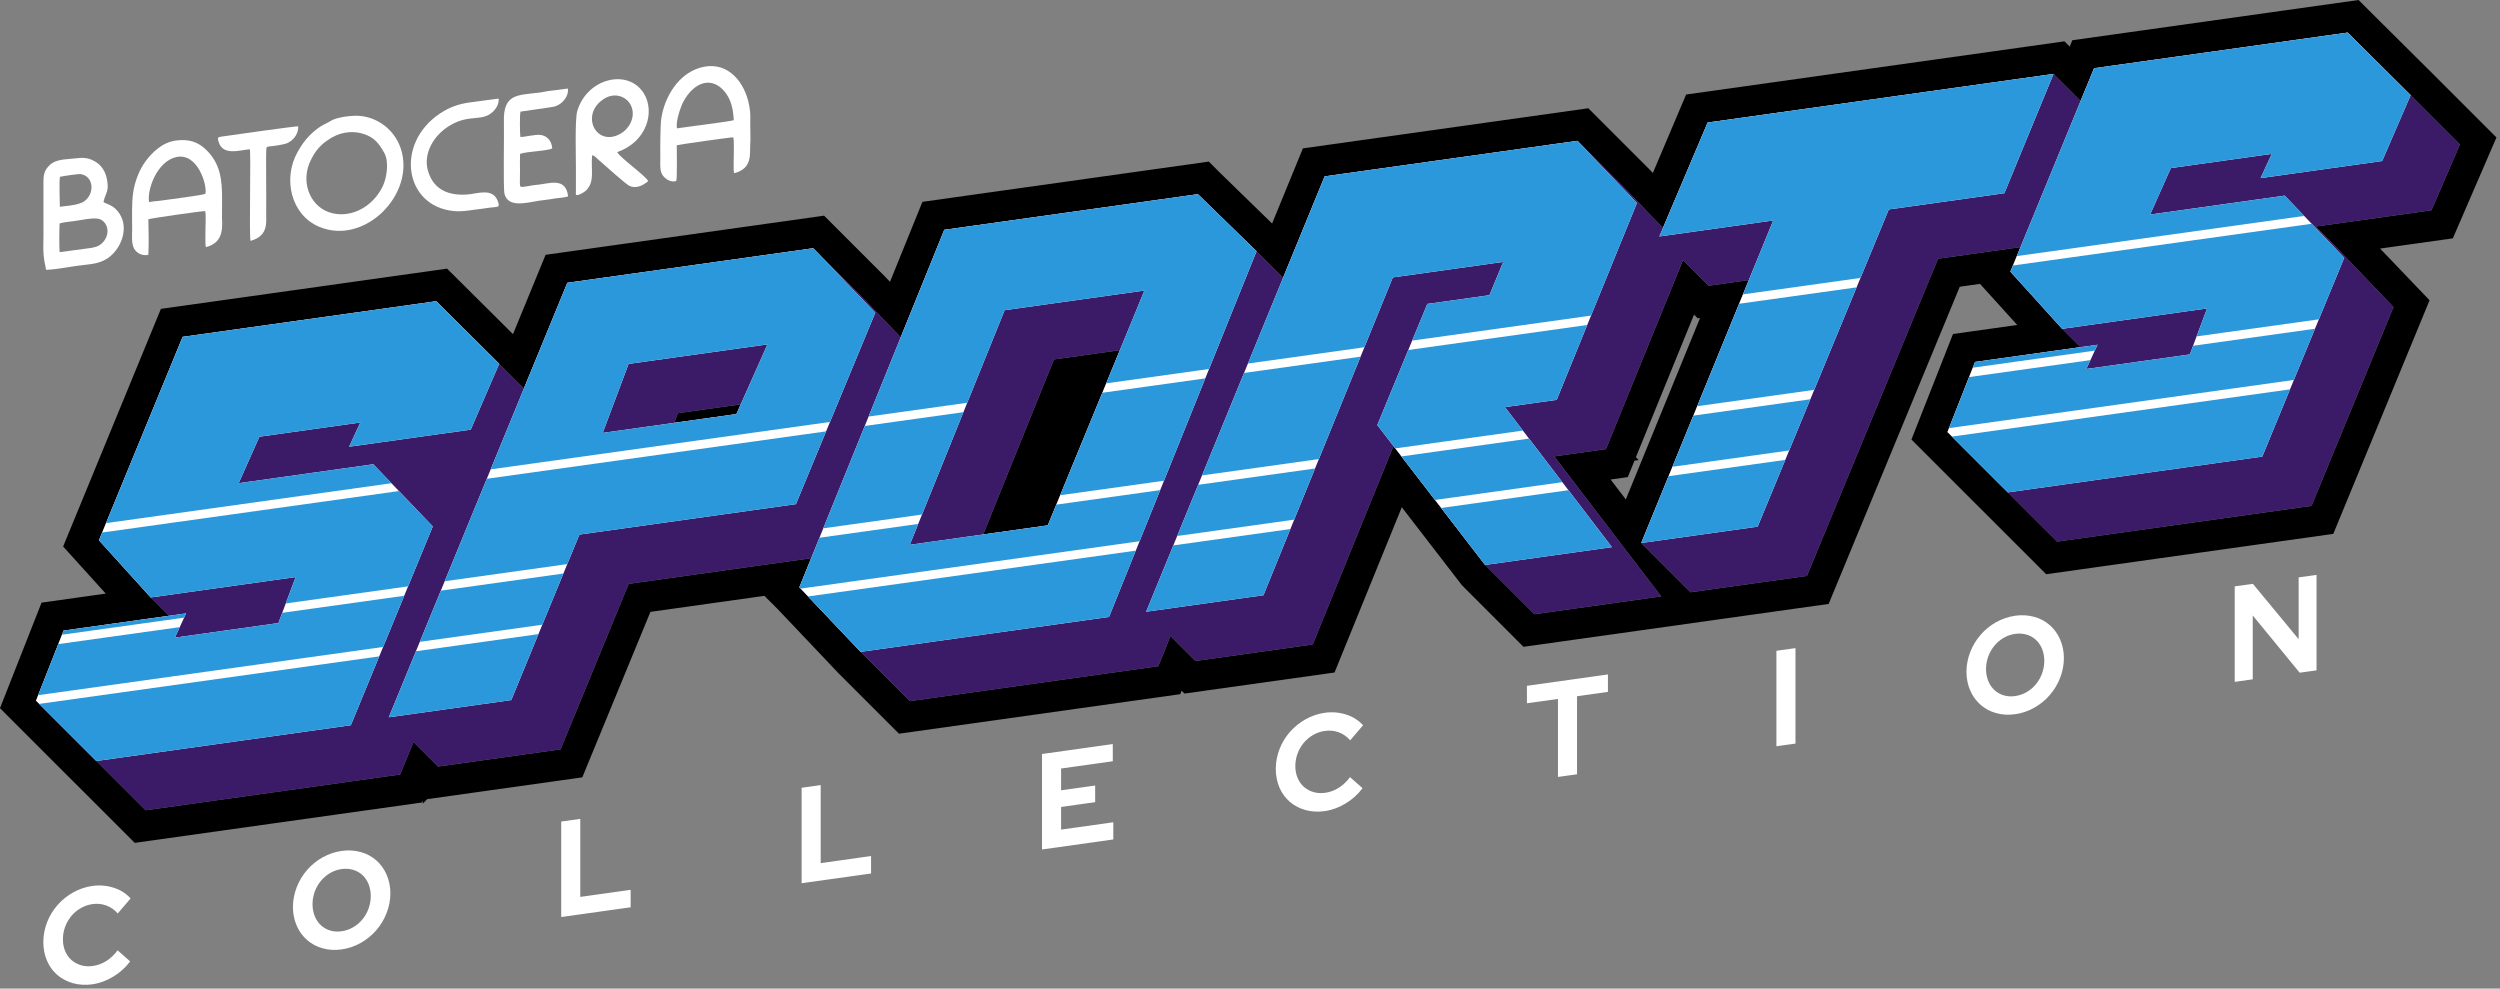 <svg width="569" height="225" viewBox="0 0 569 225" fill="none" xmlns="http://www.w3.org/2000/svg">
<rect x="0" y="0" width="569" height="225" fill="#808080" stroke="none"/>
<g id="mainlogo">
<path id="Subtract (Stroke)" d="M539.282 2.468L539.716 2.902L550.46 13.58L553.597 16.694L553.604 16.703L568.19 31.288L558.266 54.247L541.707 56.573L542.13 57.015L542.131 57.017C542.438 57.337 542.746 57.66 543.051 57.98C543.356 58.299 543.659 58.616 543.96 58.931L544.538 59.533L545.148 60.171L545.604 60.648L546.008 61.069L546.014 61.075L546.485 61.568L546.501 61.585L546.553 61.638L547.227 62.343C547.399 62.523 547.566 62.697 547.723 62.861C547.868 63.013 548.004 63.156 548.134 63.292L548.403 63.572L548.571 63.749L548.601 63.778L548.652 63.832L548.988 64.183L548.99 64.185L549.21 64.414L549.221 64.425L549.231 64.436L549.373 64.586L549.409 64.622L549.804 65.036L549.81 65.043L552.972 68.336L531.055 121.511L465.715 130.694L460.758 125.736C460.191 125.17 459.556 124.537 458.884 123.865L449.508 114.497L449.505 114.495L435.045 100.035L444.506 76.018L459.119 73.963L458.152 72.894L458.139 72.88L458.022 72.751L456.931 71.545L456.918 71.532L456.801 71.403L454.127 68.448L454.121 68.441L454.115 68.436L453.495 67.746L453.434 67.685L453.316 67.555L450.653 64.611L446.043 65.26L416.2 137.455L390.918 141.005L390.919 141.006L346.746 147.216L332.744 133.213L319.05 115.443L303.737 153.061L269.591 157.857L268.934 157.201L268.614 157.995L204.608 166.993L190.926 153.311L190.859 153.245L190.796 153.178L184.1 146.114L183.56 145.545L182.167 144.078L182.165 144.076L179.079 140.82L178.999 140.74L178.937 140.674L176.948 138.579L173.981 135.612L148.038 139.259L132.53 176.925L97.236 181.884L96.204 182.917V182.182L96.011 182.651L30.669 191.835L26.16 187.326L24.163 185.331C23.315 184.484 22.398 183.567 21.477 182.646L18.787 179.959C18.036 179.208 17.333 178.505 16.721 177.894L15.591 176.766L15.588 176.764C15.236 176.412 14.954 176.129 14.759 175.934L14.476 175.65C14.469 175.644 14.463 175.639 14.46 175.636L0 161.177L9.461 137.158L24.074 135.104L22.987 133.903L22.977 133.892L21.895 132.696L21.873 132.675L21.756 132.545L19.082 129.59L19.075 129.582L19.067 129.574L18.441 128.877L18.39 128.825L18.273 128.695L14.371 124.384L36.621 70.299L101.753 61.144L105.751 65.111L105.761 65.12L106.708 66.068L110.322 69.659L115.42 74.72L115.43 74.728L115.438 74.738L116.191 75.49L116.758 76.054L124.18 57.995L187.56 49.086L201.241 62.766L201.328 62.855L201.33 62.856C201.346 62.872 201.368 62.895 201.396 62.924C201.451 62.981 201.53 63.064 201.63 63.167L202.567 64.139L209.946 45.938L275.12 36.778L277.672 39.33L277.781 39.437L278.537 40.171L279.11 40.727L279.115 40.731L281.109 42.67L281.282 42.843L289.528 50.869L296.543 33.769L361.503 24.64L375.259 38.397L375.312 38.451L375.399 38.543C375.445 38.59 375.497 38.647 375.525 38.677C375.57 38.724 375.606 38.762 375.646 38.804L375.674 38.833L375.722 38.883C375.743 38.904 375.767 38.929 375.793 38.956L375.847 39.01L375.898 39.065L376.119 39.295L376.12 39.296C376.144 39.321 376.168 39.347 376.191 39.371L383.765 21.511L469.865 9.408L471.067 10.61L471.666 9.157L536.814 0L539.282 2.468ZM476.612 15.53L473.545 22.985L467.384 16.826L388.662 27.892L378.485 51.894L376.091 49.39L376.043 49.342L374.9 48.148C374.771 48.012 374.642 47.878 374.516 47.745L374.461 47.688C374.32 47.541 374.182 47.395 374.044 47.251L372.826 45.978L372.782 45.935L371.915 45.027L371.889 45.001L371.396 44.487C371.334 44.422 371.275 44.359 371.218 44.299C371.165 44.243 371.113 44.189 371.063 44.137L370.843 43.906L370.791 43.855L370.684 43.742L370.632 43.688L370.596 43.651C370.535 43.588 370.483 43.532 370.438 43.484C370.404 43.449 370.368 43.411 370.343 43.385L370.255 43.293L359.021 32.057L301.495 40.141L292.026 63.225L285.989 57.19L285.933 57.135L285.903 57.105L284.968 56.197L276.4 47.859L276.195 47.655L272.722 44.28L272.638 44.196L214.917 52.309L205.007 76.754L201.576 73.194L201.468 73.086L196.59 68.024L196.291 67.716L185.078 56.504L129.129 64.369L119.242 88.427L113.618 82.803L111.257 80.456L110.489 79.688L101.773 71.033L100.82 70.08L99.287 68.559L41.568 76.672L22.524 122.963L23.463 123.999L23.523 124.059L24.273 124.893L26.946 127.849L26.967 127.869L28.167 129.194L28.178 129.205L32.555 134.047L33.366 134.941L33.376 134.951L34.305 135.979L38.475 140.148L14.477 143.522L8.195 159.473L19.408 170.685C19.408 170.685 19.834 171.111 20.536 171.812L21.666 172.94C22.279 173.553 22.984 174.257 23.735 175.008L23.799 175.071C24.637 175.909 25.532 176.803 26.424 177.694C27.345 178.615 28.262 179.532 29.11 180.379L33.15 184.417L91.065 176.277L94.115 168.876L99.707 174.468L127.584 170.551L143.093 132.886L184.618 127.049L181.936 133.667L181.953 133.685L184.014 135.855L184.089 135.931L195.875 148.36L207.09 159.576L263.635 151.627L266.399 144.771L272.072 150.44L298.773 146.689L317.159 101.523L338.014 128.583L349.228 139.798L378.088 135.741L353.744 103.874L365.521 102.218L383.054 59.205L388.884 65.035L398.026 63.749L373.543 123.588L384.76 134.801L411.262 131.08L441.104 58.885L459.861 56.248L457.569 61.822L458.508 62.858L458.567 62.918L459.317 63.751L461.991 66.706L462.012 66.727L463.212 68.054L463.223 68.064L464.928 69.949L464.938 69.96L468.41 73.801L468.429 73.819L469.348 74.837L473.519 79.008L449.522 82.381L443.24 98.33L461.469 116.553C462.273 117.357 463.075 118.158 463.83 118.912C464.503 119.584 465.138 120.219 465.705 120.785L468.196 123.276L526.11 115.137L544.76 69.891L544.736 69.866L544.399 69.513L544.373 69.486L544.154 69.255L543.599 68.675L543.572 68.648L543.08 68.135C542.947 67.995 542.806 67.849 542.661 67.697L541.495 66.478L541.472 66.454L540.952 65.91L538.904 63.772C538.6 63.454 538.295 63.133 537.989 62.813C537.684 62.493 537.377 62.174 537.073 61.856L535.886 60.615L535.862 60.592L535.024 59.717L534.999 59.691L532.895 57.491L532.38 56.955L532.042 56.602C531.964 56.52 531.892 56.444 531.823 56.372L531.799 56.348L531.58 56.117L531.326 55.851L531.278 55.803L531.234 55.757C531.228 55.751 531.225 55.746 531.222 55.742L527.045 51.565L553.399 47.861L559.878 32.876L548.664 21.661L534.781 7.867L534.332 7.418L476.612 15.53ZM195.176 147.014L195.155 146.993L194.298 146.089L195.176 147.014ZM238.48 119.574L223.77 121.642L239.879 81.811L254.882 79.701L238.48 119.574ZM372.324 104.07L372.963 104.709L372.01 104.842L372.004 104.859L370.484 108.589L366.574 109.138L370.037 113.671L386.932 72.378L386.402 72.453L385.557 71.607L372.324 104.07ZM167.605 94.246L153.456 96.233L154.279 94.04L168.594 92.029L167.605 94.246ZM110.964 80.23L111.571 80.837L110.501 79.772L110.964 80.23ZM468.797 73.048L468.826 73.08L469.063 73.343L469.694 74.039L469.676 74.02L468.784 73.036L468.797 73.048ZM201.312 62.839C201.313 62.84 201.315 62.841 201.317 62.843C201.319 62.844 201.323 62.849 201.328 62.855C201.321 62.848 201.316 62.842 201.312 62.839ZM284.87 56.401L284.763 56.297L276.363 47.895L284.87 56.401ZM283.879 55.438L283.851 55.41L276.351 47.909L283.879 55.438Z" fill="black"/>
<g id="Subtract">
<path d="M545.528 18.547L534.782 7.867L534.332 7.418L476.613 15.53L473.545 22.985L467.384 16.826L388.662 27.891L378.486 51.893L376.091 49.389L376.043 49.342L375.461 48.733L374.9 48.148C374.77 48.012 374.642 47.878 374.516 47.745L374.461 47.688C374.32 47.541 374.181 47.395 374.043 47.251L372.826 45.978L372.782 45.934L371.915 45.028L371.888 45.001C371.713 44.818 371.548 44.646 371.396 44.487C371.334 44.422 371.275 44.359 371.218 44.299C371.165 44.243 371.114 44.189 371.064 44.137L370.843 43.906L370.791 43.854C370.754 43.815 370.718 43.778 370.683 43.742L370.632 43.689L370.596 43.651C370.536 43.588 370.483 43.532 370.437 43.484C370.404 43.449 370.368 43.411 370.343 43.384L370.255 43.293L359.02 32.057L301.495 40.141L292.027 63.225L285.989 57.189L285.933 57.135L285.903 57.105L284.968 56.198L276.4 47.86L276.196 47.656L274.237 45.752L273.656 45.189L272.901 44.454L272.829 44.385L272.722 44.28L272.638 44.196L214.917 52.309L205.006 76.754L201.576 73.194L201.468 73.086L199.234 70.768L197.865 69.347L196.59 68.024C196.403 67.83 196.297 67.721 196.291 67.716L185.078 56.504L129.129 64.369L119.242 88.426L113.618 82.802L111.257 80.456L110.489 79.688L105.388 74.624L101.774 71.033L100.82 70.08L99.288 68.559L41.568 76.672L22.525 122.963L23.463 123.999L23.522 124.059L24.273 124.893L26.946 127.848L26.967 127.869L28.167 129.194L28.177 129.205L29.885 131.092L32.555 134.047L33.366 134.942L33.376 134.951L34.305 135.978L38.475 140.149L14.478 143.522L8.195 159.472L19.408 170.684C19.408 170.684 19.834 171.111 20.536 171.812L21.666 172.94C22.279 173.553 22.984 174.257 23.735 175.008L23.799 175.072C24.637 175.909 25.532 176.804 26.424 177.695C27.345 178.615 28.263 179.532 29.111 180.379L29.14 180.408L31.11 182.376L33.151 184.417L91.066 176.277L94.115 168.876L99.707 174.468L127.584 170.551L143.093 132.885L184.618 127.049L181.935 133.667L181.953 133.684L184.013 135.855L184.088 135.93L187.245 139.26L188.638 140.728L189.178 141.298L194.729 147.152L195.875 148.361L207.09 159.576L263.634 151.627L266.399 144.771L272.072 150.441L298.773 146.689L317.159 101.523L338.014 128.583L349.228 139.798L378.088 135.741L353.744 103.874L365.522 102.218L383.054 59.205L388.884 65.035L398.026 63.749L373.543 123.588L384.759 134.801L411.261 131.08L441.104 58.885L459.861 56.248L457.569 61.822L458.507 62.858L458.567 62.918L459.317 63.751L461.991 66.707L462.012 66.727L463.212 68.054L463.223 68.064L464.928 69.949L464.938 69.96L467.601 72.905L468.41 73.801L468.429 73.82L469.347 74.837L473.519 79.008L449.523 82.381L443.24 98.331L454.455 109.546L456.711 111.799L461.468 116.553C462.273 117.357 463.075 118.158 463.83 118.912C464.503 119.584 465.138 120.219 465.705 120.785L468.196 123.276L526.11 115.137L544.76 69.89L544.737 69.866L544.399 69.512L544.373 69.486L544.154 69.255L543.934 69.026L543.598 68.675L543.572 68.649L543.348 68.415L543.08 68.135C542.946 67.995 542.807 67.849 542.662 67.697C542.504 67.532 542.339 67.36 542.169 67.182L541.495 66.478L541.483 66.466L541.472 66.454L540.952 65.91L540.548 65.488L540.092 65.013L539.482 64.375L538.904 63.772C538.6 63.454 538.295 63.134 537.989 62.814C537.683 62.494 537.378 62.174 537.073 61.856L535.886 60.615L535.862 60.592L535.025 59.717L535 59.691L534.481 59.149L533.805 58.443L532.894 57.491L532.38 56.955L532.042 56.601C531.964 56.519 531.892 56.443 531.823 56.372L531.799 56.347L531.58 56.118L531.326 55.851L531.278 55.803L531.234 55.757C531.228 55.751 531.224 55.746 531.221 55.742L527.045 51.565L553.4 47.862L559.878 32.876L548.664 21.662L545.528 18.547ZM272.722 44.28L283.879 55.438L283.851 55.41L272.722 44.28ZM273.656 45.189L284.87 56.401L284.762 56.296L273.656 45.189ZM110.501 79.773L110.964 80.229L111.571 80.837L110.501 79.773ZM195.155 146.993L193.167 144.896C193.249 144.983 193.663 145.419 194.298 146.088L195.176 147.014L195.155 146.993ZM34.621 135.152L33.74 134.178C33.74 134.178 34.074 134.546 34.63 135.161C34.633 135.164 34.637 135.167 34.64 135.17L34.63 135.161L34.621 135.152ZM223.769 121.642L239.879 81.811L254.882 79.701L238.481 119.575L223.769 121.642ZM153.456 96.233L154.28 94.04L168.593 92.029L167.606 94.246L153.456 96.233ZM469.676 74.021L468.785 73.036L468.797 73.048L468.826 73.08L469.063 73.342L469.694 74.039L469.676 74.021Z" fill="#3B1B67"/>
<path fill-rule="evenodd" clip-rule="evenodd" d="M34.63 135.161C34.633 135.164 34.637 135.167 34.64 135.17L34.63 135.161Z" fill="#3B1B67"/>
</g>
<g id="Vector">
<path fill-rule="evenodd" clip-rule="evenodd" d="M272.638 44.197C272.638 44.197 273.26 44.803 274.236 45.752C276.804 48.252 281.821 53.134 284.389 55.633C285.365 56.583 285.988 57.189 285.988 57.189L252.417 140.414L195.877 148.36C195.877 148.36 193.42 145.77 190.57 142.765C189.481 141.617 188.334 140.409 187.245 139.261C184.395 136.256 181.938 133.666 181.938 133.666L214.92 52.308L272.638 44.197ZM207.067 123.989L238.478 119.574L260.466 66.129L228.662 70.598L207.067 123.989Z" fill="white"/>
<path d="M371.736 45.345C371.046 44.625 369.982 43.513 368.756 42.231C366.903 40.295 364.68 37.973 362.827 36.036C361.601 34.755 360.536 33.643 359.847 32.922C359.325 32.377 359.018 32.057 359.018 32.057L301.497 40.141L260.859 139.227L287.558 135.475L317.006 63.139L342.135 59.607L338.994 67.186L324.859 69.172L313.472 96.743L338.012 128.582L366.871 124.527L342.528 92.659L354.307 91.004L372.564 46.211C372.564 46.211 372.257 45.89 371.736 45.345Z" fill="white"/>
<path d="M467.387 16.826L388.663 27.89L377.669 53.82L403.583 50.178L373.546 123.588L400.049 119.864L429.89 47.67L456.197 43.973L467.387 16.826Z" fill="white"/>
<path d="M540.435 13.483C537.239 10.307 534.332 7.418 534.332 7.418L476.614 15.53L457.571 61.821C457.571 61.821 459.611 64.075 461.994 66.708C462.953 67.768 463.968 68.889 464.927 69.949C467.31 72.581 469.35 74.836 469.35 74.836L502.332 70.201L498.405 80.665L474.847 83.976L477.399 78.463L449.522 82.38L443.239 98.33C443.239 98.33 446.772 101.86 450.255 105.34C453.642 108.723 456.982 112.061 456.982 112.061L514.896 103.921L533.546 58.677C533.546 58.677 533.24 58.356 532.718 57.811C532.028 57.09 530.964 55.978 529.738 54.697C527.885 52.761 525.662 50.438 523.809 48.502C522.583 47.221 521.519 46.108 520.829 45.388C520.307 44.843 520 44.522 520 44.522L489.375 48.826L494.086 38.252L517.056 35.024L514.504 40.537L542.185 36.646L548.663 21.66C548.663 21.66 544.334 17.358 540.435 13.483Z" fill="white"/>
<path d="M105.39 74.624C102.195 71.449 99.288 68.559 99.288 68.559L41.57 76.671L22.527 122.962C22.527 122.962 24.567 125.217 26.95 127.849C27.909 128.909 28.924 130.03 29.883 131.09C32.265 133.723 34.306 135.977 34.306 135.977L67.287 131.342L63.361 141.806L39.803 145.117L42.355 139.604L14.477 143.522L8.195 159.472C8.195 159.472 11.728 163.001 15.211 166.481C18.598 169.865 21.938 173.202 21.938 173.202L79.852 165.063L98.502 119.818C98.502 119.818 98.195 119.497 97.674 118.952C96.984 118.232 95.92 117.119 94.694 115.838C92.84 113.902 90.618 111.58 88.765 109.643C87.539 108.362 86.474 107.25 85.785 106.529C85.263 105.984 84.956 105.664 84.956 105.664L54.33 109.968L59.042 99.393L82.011 96.165L79.459 101.678L107.14 97.788L113.619 82.802C113.619 82.802 109.29 78.5 105.39 74.624Z" fill="white"/>
<path fill-rule="evenodd" clip-rule="evenodd" d="M185.079 56.502C185.079 56.502 186.298 57.767 188.021 59.554C190.44 62.065 193.853 65.606 196.273 68.117C197.995 69.904 199.214 71.169 199.214 71.169L181.153 114.744L131.877 121.67L116.367 159.336L88.49 163.254L129.128 64.366L185.079 56.502ZM137.177 98.523L167.607 94.246L174.674 78.384L143.067 82.826L137.177 98.523Z" fill="white"/>
</g>
<g id="Subtract_2">
<path d="M79.852 165.062L21.938 173.202C21.927 173.192 18.593 169.859 15.211 166.48C12.69 163.962 10.143 161.418 8.929 160.204L86.311 149.39L79.852 165.062Z" fill="#2B98DB"/>
<path d="M116.367 159.336L88.49 163.254L94.667 148.223L122.547 144.326L116.367 159.336Z" fill="#2B98DB"/>
<path d="M87.194 147.247L8.688 158.219L13.266 146.598L40.904 142.735L39.803 145.117L63.361 141.807L64.235 139.475L91.998 135.596L87.194 147.247Z" fill="#2B98DB"/>
<path d="M252.417 140.414L195.877 148.36C195.877 148.36 193.42 145.77 190.569 142.765C189.481 141.617 188.334 140.409 187.245 139.261C186.003 137.952 184.837 136.722 183.915 135.75L258.502 125.327L252.417 140.414Z" fill="#2B98DB"/>
<path d="M123.43 142.184L95.547 146.08L100.334 134.431L128.227 130.532L123.43 142.184Z" fill="#2B98DB"/>
<path d="M41.903 140.577L14.106 144.461L14.477 143.521L42.355 139.604L41.903 140.577Z" fill="#2B98DB"/>
<path d="M287.558 135.475L260.858 139.228L267.049 124.133L293.69 120.409L287.558 135.475Z" fill="#2B98DB"/>
<path d="M94.693 115.838C95.919 117.119 96.984 118.232 97.674 118.952C98.193 119.495 98.499 119.815 98.502 119.818L92.881 133.453L65.035 137.344L67.287 131.342L34.306 135.978C34.306 135.978 32.265 133.722 29.883 131.09C28.924 130.03 27.909 128.909 26.95 127.85C24.568 125.217 22.526 122.962 22.526 122.962L23.249 121.202L90.794 111.764C92.114 113.143 93.483 114.573 94.693 115.838Z" fill="#2B98DB"/>
<path d="M259.365 123.188L182.225 133.967C182.044 133.777 181.943 133.671 181.938 133.666L186.51 122.388L208.984 119.247L207.067 123.988L238.479 119.574L240.42 114.854L264.06 111.55L259.365 123.188Z" fill="#2B98DB"/>
<path d="M181.153 114.744L131.877 121.67L129.109 128.39L101.215 132.288L110.798 108.968L188.02 98.177L181.153 114.744Z" fill="#2B98DB"/>
<path d="M366.871 124.526L338.012 128.582L328.016 115.612L356.971 111.566L366.871 124.526Z" fill="#2B98DB"/>
<path d="M400.049 119.863L373.546 123.589L379.768 108.38L406.329 104.668L400.049 119.863Z" fill="#2B98DB"/>
<path d="M294.562 118.269L267.927 121.99L272.704 110.342L299.302 106.625L294.562 118.269Z" fill="#2B98DB"/>
<path d="M209.851 117.106L187.378 120.247L196.823 96.946L219.273 93.809L209.851 117.106Z" fill="#2B98DB"/>
<path d="M105.391 74.624C109.29 78.499 113.619 82.802 113.619 82.802L107.141 97.788L79.459 101.678L82.012 96.165L59.042 99.394L54.33 109.968L84.956 105.664C84.963 105.671 85.269 105.99 85.785 106.529C86.475 107.25 87.539 108.363 88.765 109.644C88.871 109.755 88.98 109.868 89.089 109.982L24.131 119.061L41.569 76.671L99.288 68.56C99.322 68.594 102.214 71.467 105.391 74.624Z" fill="#2B98DB"/>
<path d="M355.577 109.742L326.61 113.79L318.971 103.877L347.997 99.82L355.577 109.742Z" fill="#2B98DB"/>
<path d="M264.922 109.41L241.301 112.711L250.896 89.39L274.318 86.116L264.922 109.41Z" fill="#2B98DB"/>
<path d="M514.896 103.921L456.981 112.061C456.951 112.03 453.626 108.708 450.255 105.34C447.928 103.015 445.578 100.667 444.275 99.365L521.205 88.615L514.896 103.921Z" fill="#2B98DB"/>
<path d="M300.173 104.484L273.583 108.2L283.146 84.883L309.661 81.178L300.173 104.484Z" fill="#2B98DB"/>
<path fill-rule="evenodd" clip-rule="evenodd" d="M188.021 59.555C190.44 62.065 193.853 65.606 196.272 68.116C197.992 69.9 199.21 71.165 199.214 71.169L188.907 96.033L111.679 106.826L129.128 64.365L185.079 56.502C185.079 56.502 186.298 57.768 188.021 59.555ZM143.066 82.826L137.178 98.522L167.606 94.246L174.675 78.384L143.066 82.826Z" fill="#2B98DB"/>
<path d="M407.215 102.525L380.645 106.238L385.41 94.592L412.032 90.871L407.215 102.525Z" fill="#2B98DB"/>
<path d="M354.307 91.004L342.527 92.659L346.604 97.996L317.565 102.054L313.473 96.743L320.527 79.659L361.25 73.968L354.307 91.004Z" fill="#2B98DB"/>
<path d="M522.089 86.473L443.588 97.442L448.165 85.822L475.778 81.963L474.847 83.976L498.405 80.665L499.143 78.698L526.892 74.82L522.089 86.473Z" fill="#2B98DB"/>
<path d="M274.236 45.752C276.805 48.251 281.82 53.134 284.389 55.634C285.365 56.584 285.987 57.19 285.987 57.19L275.182 83.977L251.777 87.247L260.466 66.129L228.662 70.599L220.139 91.669L197.691 94.806L214.92 52.309L272.638 44.196C272.638 44.196 273.26 44.802 274.236 45.752Z" fill="#2B98DB"/>
<path d="M412.918 88.728L386.286 92.45L395.825 69.137L422.561 65.4L412.918 88.728Z" fill="#2B98DB"/>
<path d="M476.777 79.805L449.007 83.686L449.521 82.381L477.399 78.463L476.777 79.805Z" fill="#2B98DB"/>
<path d="M359.847 32.922C360.536 33.642 361.601 34.755 362.827 36.036C364.68 37.973 366.903 40.295 368.756 42.231C369.982 43.513 371.047 44.625 371.736 45.346C372.254 45.886 372.56 46.206 372.564 46.211L362.123 71.827L321.412 77.517L324.858 69.172L338.994 67.186L342.135 59.607L317.006 63.139L310.533 79.036L284.024 82.741L301.497 40.141L359.019 32.057C359.024 32.062 359.33 32.382 359.847 32.922Z" fill="#2B98DB"/>
<path d="M529.738 54.697C530.964 55.978 532.028 57.09 532.718 57.81C533.239 58.355 533.547 58.677 533.547 58.677L527.774 72.678L499.942 76.567L502.332 70.2L469.35 74.836C469.333 74.818 467.299 72.571 464.927 69.949C463.968 68.889 462.953 67.768 461.994 66.708C459.612 64.076 457.571 61.82 457.571 61.82L458.144 60.428L526.129 50.927C527.358 52.211 528.616 53.525 529.738 54.697Z" fill="#2B98DB"/>
<path d="M456.196 43.974L429.89 47.671L423.446 63.257L396.701 66.995L403.583 50.178L377.669 53.82L388.663 27.891L467.387 16.826L456.196 43.974Z" fill="#2B98DB"/>
<path d="M540.435 13.483C544.327 17.352 548.647 21.644 548.663 21.66L542.185 36.647L514.504 40.537L517.056 35.023L494.086 38.252L489.375 48.826L520 44.523C520 44.523 520.308 44.843 520.829 45.388C521.519 46.108 522.583 47.221 523.809 48.502C524.01 48.712 524.216 48.927 524.425 49.145L459.024 58.285L476.614 15.529L534.332 7.418C534.356 7.442 537.252 10.321 540.435 13.483Z" fill="#2B98DB"/>
</g>
<path id="Vector_2" d="M21.023 224.023C22.673 223.789 24.302 223.189 25.797 222.266C27.268 221.394 28.572 220.213 29.614 218.813L26.77 216.293C26.073 217.252 25.206 218.074 24.226 218.706C23.266 219.318 22.211 219.71 21.144 219.853C20.243 219.99 19.349 219.942 18.514 219.713C17.679 219.484 16.92 219.079 16.279 218.52C15.663 217.971 15.176 217.285 14.846 216.501C14.493 215.67 14.315 214.75 14.323 213.797C14.313 212.837 14.486 211.858 14.832 210.915C15.154 210.039 15.633 209.212 16.239 208.483C16.848 207.759 17.575 207.15 18.379 206.692C19.216 206.21 20.118 205.899 21.027 205.777C22.125 205.618 23.208 205.724 24.191 206.085C25.206 206.465 26.096 207.088 26.795 207.908L29.728 204.485C28.697 203.347 27.384 202.516 25.898 202.059C24.369 201.551 22.707 201.408 21.023 201.642C19.52 201.843 18.029 202.348 16.638 203.127C15.319 203.86 14.116 204.831 13.092 205.986C12.081 207.141 11.277 208.462 10.727 209.873C10.157 211.352 9.862 212.893 9.859 214.409C9.857 215.925 10.147 217.385 10.713 218.706C11.257 219.959 12.055 221.05 13.062 221.915C14.086 222.783 15.29 223.414 16.609 223.776C18.01 224.165 19.51 224.249 21.023 224.023ZM77.745 216.084C79.243 215.885 80.729 215.38 82.115 214.601C83.427 213.871 84.621 212.897 85.628 211.735C86.635 210.573 87.435 209.247 87.982 207.832C88.555 206.361 88.85 204.826 88.85 203.317C88.85 201.808 88.555 200.356 87.982 199.046C87.435 197.785 86.635 196.683 85.628 195.804C84.621 194.926 83.427 194.287 82.115 193.927C79.321 193.161 76.197 193.6 73.404 195.151C72.091 195.881 70.897 196.854 69.89 198.016C68.883 199.178 68.083 200.505 67.536 201.92C66.964 203.391 66.669 204.926 66.669 206.434C66.669 207.943 66.964 209.395 67.536 210.705C68.083 211.967 68.883 213.068 69.89 213.947C70.897 214.826 72.091 215.464 73.404 215.825C74.78 216.214 76.255 216.303 77.745 216.084ZM77.745 211.956C76.865 212.087 75.994 212.033 75.183 211.797C74.373 211.561 73.64 211.149 73.031 210.585C72.43 210.018 71.957 209.32 71.639 208.53C70.961 206.822 70.961 204.824 71.639 202.926C71.96 202.052 72.433 201.227 73.031 200.496C73.64 199.76 74.373 199.142 75.183 198.678C75.994 198.215 76.865 197.916 77.745 197.8C78.65 197.666 79.547 197.725 80.379 197.973C81.174 198.206 81.891 198.612 82.489 199.167C83.087 199.73 83.559 200.422 83.88 201.205C84.559 202.913 84.559 204.911 83.88 206.809C83.562 207.689 83.09 208.52 82.489 209.256C81.891 209.978 81.174 210.585 80.379 211.042C79.547 211.524 78.65 211.836 77.745 211.956ZM143.536 206.497V202.524L132.07 204.136V186.377L127.733 186.987V208.715L143.536 206.497ZM198.254 198.807V194.834L186.788 196.446V178.687L182.448 179.297V201.025L198.254 198.807ZM253.389 191.058V187.147L241.506 188.817V183.663L249.26 182.573V178.785L241.506 179.875V174.912L253.27 173.259V169.348L237.163 171.612V193.34L253.389 191.058ZM301.521 184.604C303.171 184.369 304.8 183.77 306.295 182.846C307.765 181.974 309.07 180.793 310.112 179.393L307.267 176.875C306.569 177.834 305.702 178.656 304.723 179.288C303.762 179.9 302.707 180.292 301.64 180.435C300.739 180.571 299.846 180.524 299.011 180.295C298.177 180.066 297.417 179.66 296.777 179.101C296.16 178.553 295.673 177.866 295.344 177.083C294.99 176.251 294.812 175.332 294.819 174.379C294.81 173.418 294.983 172.44 295.33 171.497C295.651 170.62 296.129 169.794 296.736 169.065C297.344 168.341 298.072 167.731 298.875 167.274C299.713 166.792 300.614 166.48 301.524 166.359C302.625 166.2 303.712 166.307 304.697 166.672C305.713 167.051 306.603 167.674 307.301 168.495L310.235 165.071C309.203 163.933 307.891 163.102 306.404 162.645C304.876 162.137 303.214 161.995 301.531 162.228C300.027 162.429 298.537 162.934 297.146 163.713C295.827 164.446 294.623 165.416 293.598 166.571C292.587 167.725 291.783 169.047 291.232 170.458C290.662 171.936 290.367 173.478 290.365 174.994C290.362 176.51 290.652 177.97 291.218 179.291C291.762 180.543 292.561 181.635 293.567 182.5C294.591 183.367 295.795 183.999 297.114 184.361C298.513 184.747 300.011 184.83 301.521 184.604ZM358.932 176.225V158.467L365.965 157.478V153.504L347.527 156.095V160.069L354.591 159.077V176.832L358.932 176.225ZM408.65 169.238V147.509L404.31 148.119V169.848L408.65 169.238ZM458.638 162.554C460.137 162.355 461.622 161.851 463.008 161.071C464.32 160.341 465.514 159.367 466.521 158.206C467.528 157.044 468.328 155.717 468.875 154.302C469.448 152.831 469.742 151.296 469.742 149.788C469.742 148.279 469.448 146.827 468.875 145.517C468.328 144.255 467.528 143.153 466.521 142.275C465.514 141.396 464.32 140.758 463.008 140.397C460.215 139.632 457.091 140.071 454.298 141.621C452.986 142.352 451.793 143.326 450.786 144.487C449.78 145.649 448.98 146.975 448.432 148.39C447.859 149.86 447.564 151.396 447.564 152.905C447.564 154.414 447.859 155.866 448.432 157.175C448.98 158.436 449.78 159.538 450.786 160.416C451.793 161.295 452.986 161.933 454.298 162.295C455.674 162.684 457.15 162.771 458.638 162.552V162.554ZM458.638 158.426C457.738 158.561 456.846 158.501 456.02 158.251C455.23 158.014 454.518 157.608 453.924 157.055C453.322 156.489 452.849 155.791 452.531 155C451.853 153.292 451.853 151.295 452.531 149.396C452.852 148.522 453.325 147.697 453.924 146.966C454.518 146.247 455.23 145.64 456.02 145.182C456.846 144.699 457.738 144.389 458.638 144.27C459.543 144.136 460.439 144.195 461.271 144.444C462.066 144.677 462.784 145.083 463.382 145.637C463.98 146.2 464.453 146.892 464.773 147.676C465.453 149.384 465.453 151.381 464.773 153.28C464.455 154.159 463.983 154.99 463.382 155.726C462.784 156.448 462.066 157.056 461.271 157.513C460.439 157.994 459.543 158.304 458.638 158.423V158.426ZM512.725 154.612V140.078L523.411 153.111L527.242 152.572V130.844L523.172 131.416V145.478L512.755 132.88L508.624 133.46V155.189L512.725 154.612Z" fill="white"/>
<g id="Vector_3">
<path fill-rule="evenodd" clip-rule="evenodd" d="M13.595 57.39C13.441 56.674 13.5 51.732 13.562 50.86C14.549 50.579 15.411 50.484 16.28 50.388C16.476 50.367 16.673 50.345 16.872 50.321C17.264 50.274 17.737 50.193 18.249 50.105C19.949 49.812 22.073 49.447 23.036 50.021C24.788 51.064 24.994 53.576 23.303 55.276C22.383 56.202 21.302 56.373 20.084 56.515C18.928 56.65 17.805 56.811 16.683 56.971C15.662 57.117 14.64 57.264 13.595 57.39ZM13.623 47.06C13.599 46.966 13.481 41.28 13.603 40.535C13.606 40.514 13.611 40.492 13.615 40.47C13.618 40.458 13.62 40.446 13.622 40.435L13.674 40.237C14.208 40.088 17.886 39.553 18.318 39.617C21.694 40.114 21.558 44.887 18.529 46.164C17.436 46.625 15.987 46.786 14.743 46.924C14.342 46.968 13.963 47.011 13.623 47.06ZM10.602 61.41L10.496 61.414C10.384 60.779 10.25 60.103 10.093 59.382C9.82 57.744 9.848 56.307 9.878 54.774C9.885 54.397 9.892 54.013 9.895 53.619L9.885 42.212C9.875 40.02 9.871 38.855 11.443 37.456C12.579 36.445 14.299 36.3 15.797 36.173C16.152 36.144 16.495 36.115 16.815 36.075C19.096 35.796 20.04 35.885 21.526 36.696C22.82 37.403 23.917 38.69 24.318 40.691C24.721 42.697 24.425 43.449 24.05 44.403C23.879 44.839 23.692 45.316 23.546 45.974C23.674 46.093 23.934 46.201 24.263 46.338C24.835 46.576 25.615 46.901 26.268 47.517C29.119 50.208 28.561 54.599 25.898 57.557C23.879 59.8 21.565 60.05 18.893 60.339L18.887 60.34C18.757 60.354 18.626 60.368 18.495 60.383C17.47 60.495 16.438 60.662 15.403 60.829C13.805 61.086 12.201 61.344 10.602 61.41Z" fill="white"/>
<path fill-rule="evenodd" clip-rule="evenodd" d="M75.507 31.319C78.144 29.779 80.91 29.848 82.884 30.527C85.058 31.274 86.118 32.407 87.443 34.759C88.635 36.875 87.985 40.525 87.168 42.279C84.836 47.287 79.457 49.925 74.831 48.284C70.414 46.717 68.368 41.214 70.725 36.472C71.818 34.274 72.962 32.806 75.507 31.319ZM75.168 27.585C74.358 28.143 72.927 28.418 70.654 30.646C69.397 31.878 68.558 33.123 67.741 34.574C64.284 40.715 66.263 48.924 72.634 51.613C82.999 55.987 94.681 44.123 91.204 33.769C89.659 29.17 85.313 26.248 80.808 26.345C79.548 26.372 76.483 26.68 75.168 27.585Z" fill="white"/>
<path fill-rule="evenodd" clip-rule="evenodd" d="M154.104 29.212C153.673 27.918 154.945 24.222 155.508 23.179C157.992 18.572 162.072 17.275 165 20.945C166.373 22.666 166.863 24.711 167.008 27.351C166.367 27.635 156.289 28.864 154.104 29.212ZM153.917 41.199C154.143 40.588 154.035 34.26 154.031 33.062C154.419 32.907 166.505 31.199 166.885 31.259C167.105 31.965 167.007 34.389 167.011 35.325C167.015 36.243 166.875 38.738 167.089 39.421C171.413 38.35 170.596 34.833 170.756 32.841C170.86 31.548 170.749 29.906 170.756 28.538C170.765 26.834 170.875 25.904 170.528 24.041C169.545 18.748 165.832 14.13 160.254 15.192C154.348 16.317 151.128 22.398 150.496 27.08C150.288 28.625 150.252 33.862 150.293 35.559C150.321 36.765 150.07 38.794 150.763 39.808C151.388 40.723 152.631 41.602 153.917 41.199Z" fill="white"/>
<path fill-rule="evenodd" clip-rule="evenodd" d="M33.926 46C33.437 43.234 35.683 36.79 40.062 35.762C44.987 34.606 47.221 42.212 46.745 44.096C45.944 44.491 38.838 45.313 37.047 45.602C35.984 45.773 34.878 45.787 33.926 46ZM33.767 57.99C33.879 55.685 33.837 52.149 33.766 49.911C34.123 49.696 46.181 47.979 46.693 48.049C46.921 48.816 46.759 51.132 46.767 52.08C46.776 53.107 46.667 55.404 46.855 56.247C50.447 55.335 50.721 52.606 50.524 49.617L50.547 45.336C50.571 40.726 50.101 37.073 46.753 33.936C45.082 32.371 43.067 31.595 40.095 31.976C36.839 32.394 34.544 34.821 33.132 36.704C31.748 38.55 30.663 41.312 30.299 43.88C29.926 46.512 30.106 49.613 30.078 52.32C30.065 53.65 29.869 55.457 30.552 56.632C31.152 57.664 32.456 58.309 33.767 57.99Z" fill="white"/>
<path fill-rule="evenodd" clip-rule="evenodd" d="M137.475 22.49C140.039 20.854 142.695 22.107 143.578 23.945C144.813 26.517 143.274 29.253 141.23 30.426C135.686 33.609 131.882 26.06 137.475 22.49ZM134.765 35.33C135.303 35.388 135.703 35.91 136.286 36.424C137.49 37.486 142.498 41.97 143.279 42.318C144.715 42.958 146.185 42.339 147.524 41.24C147.214 40.21 141.007 35.822 140.474 34.612C147.201 32.322 149.177 25.43 146.508 21.207C142.933 15.55 133.584 17.759 131.373 25.322C130.825 27.197 131.092 36.041 131.078 38.239L131.074 43.648C131.069 44.123 130.942 44.386 131.347 44.4C131.843 44.416 133.065 43.684 133.386 43.358C135.444 41.271 134.45 38.874 134.765 35.33Z" fill="white"/>
<path fill-rule="evenodd" clip-rule="evenodd" d="M129.298 44.678C128.771 40.031 124.678 41.95 121.808 42.107C121.162 42.142 118.819 42.71 118.512 42.498L118.413 42.353C118.405 42.333 118.382 42.297 118.373 42.272C118.252 41.906 118.385 39.588 118.356 38.829C118.309 37.636 118.344 36.215 118.367 35.021C119.799 34.468 124.788 34.357 125.689 33.768C125.563 31.927 124.418 30.964 123.191 30.733C121.867 30.484 119.207 31.278 118.435 31.158C118.329 30.663 118.261 25.912 118.469 25.407L125.124 24.437C126.438 24.306 127.341 23.905 128.183 23.02C128.792 22.381 129.448 21.208 129.24 20.153L124.561 20.758C123.939 20.848 123.383 21.006 122.778 21.077C117.62 21.682 114.487 21.363 114.69 27.851C114.771 30.428 114.5 42.805 114.823 44.108C115.634 47.384 119.888 46.123 122.745 45.674C123.88 45.496 124.877 45.439 126.004 45.221C126.999 45.029 128.379 45.042 129.298 44.678Z" fill="white"/>
<path fill-rule="evenodd" clip-rule="evenodd" d="M113.487 22.436L106.905 23.313C104.373 23.668 102.285 24.398 100.096 25.862C89.901 32.683 91.981 46.965 103.312 48.038C105.456 48.241 107.496 47.736 109.773 47.505C110.273 47.454 110.835 47.355 111.368 47.274C113.183 46.998 113.955 47.435 113.25 45.657C112.087 42.727 108.635 44.083 106.508 44.253C102.249 44.595 98.823 43.307 97.478 39.126C96.154 35.009 98.721 30.673 102.568 28.458C107.092 25.854 109.835 27.871 112.37 25.251C113.02 24.579 113.601 23.524 113.487 22.436Z" fill="white"/>
<path fill-rule="evenodd" clip-rule="evenodd" d="M56.855 33.966C57.159 35.167 56.668 53.283 57.023 54.827C61.375 53.598 60.497 50.308 60.585 47.985C60.664 45.901 60.448 33.9 60.658 33.584C60.855 33.288 61.558 33.305 61.77 33.282C62.638 33.185 64.863 32.87 65.543 32.506C67.081 31.684 67.93 30.259 67.883 28.753C67.461 28.669 52.685 30.742 50.483 31.083C49.532 31.23 49.453 31.293 49.756 32.292C50.737 35.524 54.512 34.178 56.855 33.966Z" fill="white"/>
</g>
</g>
</svg>
